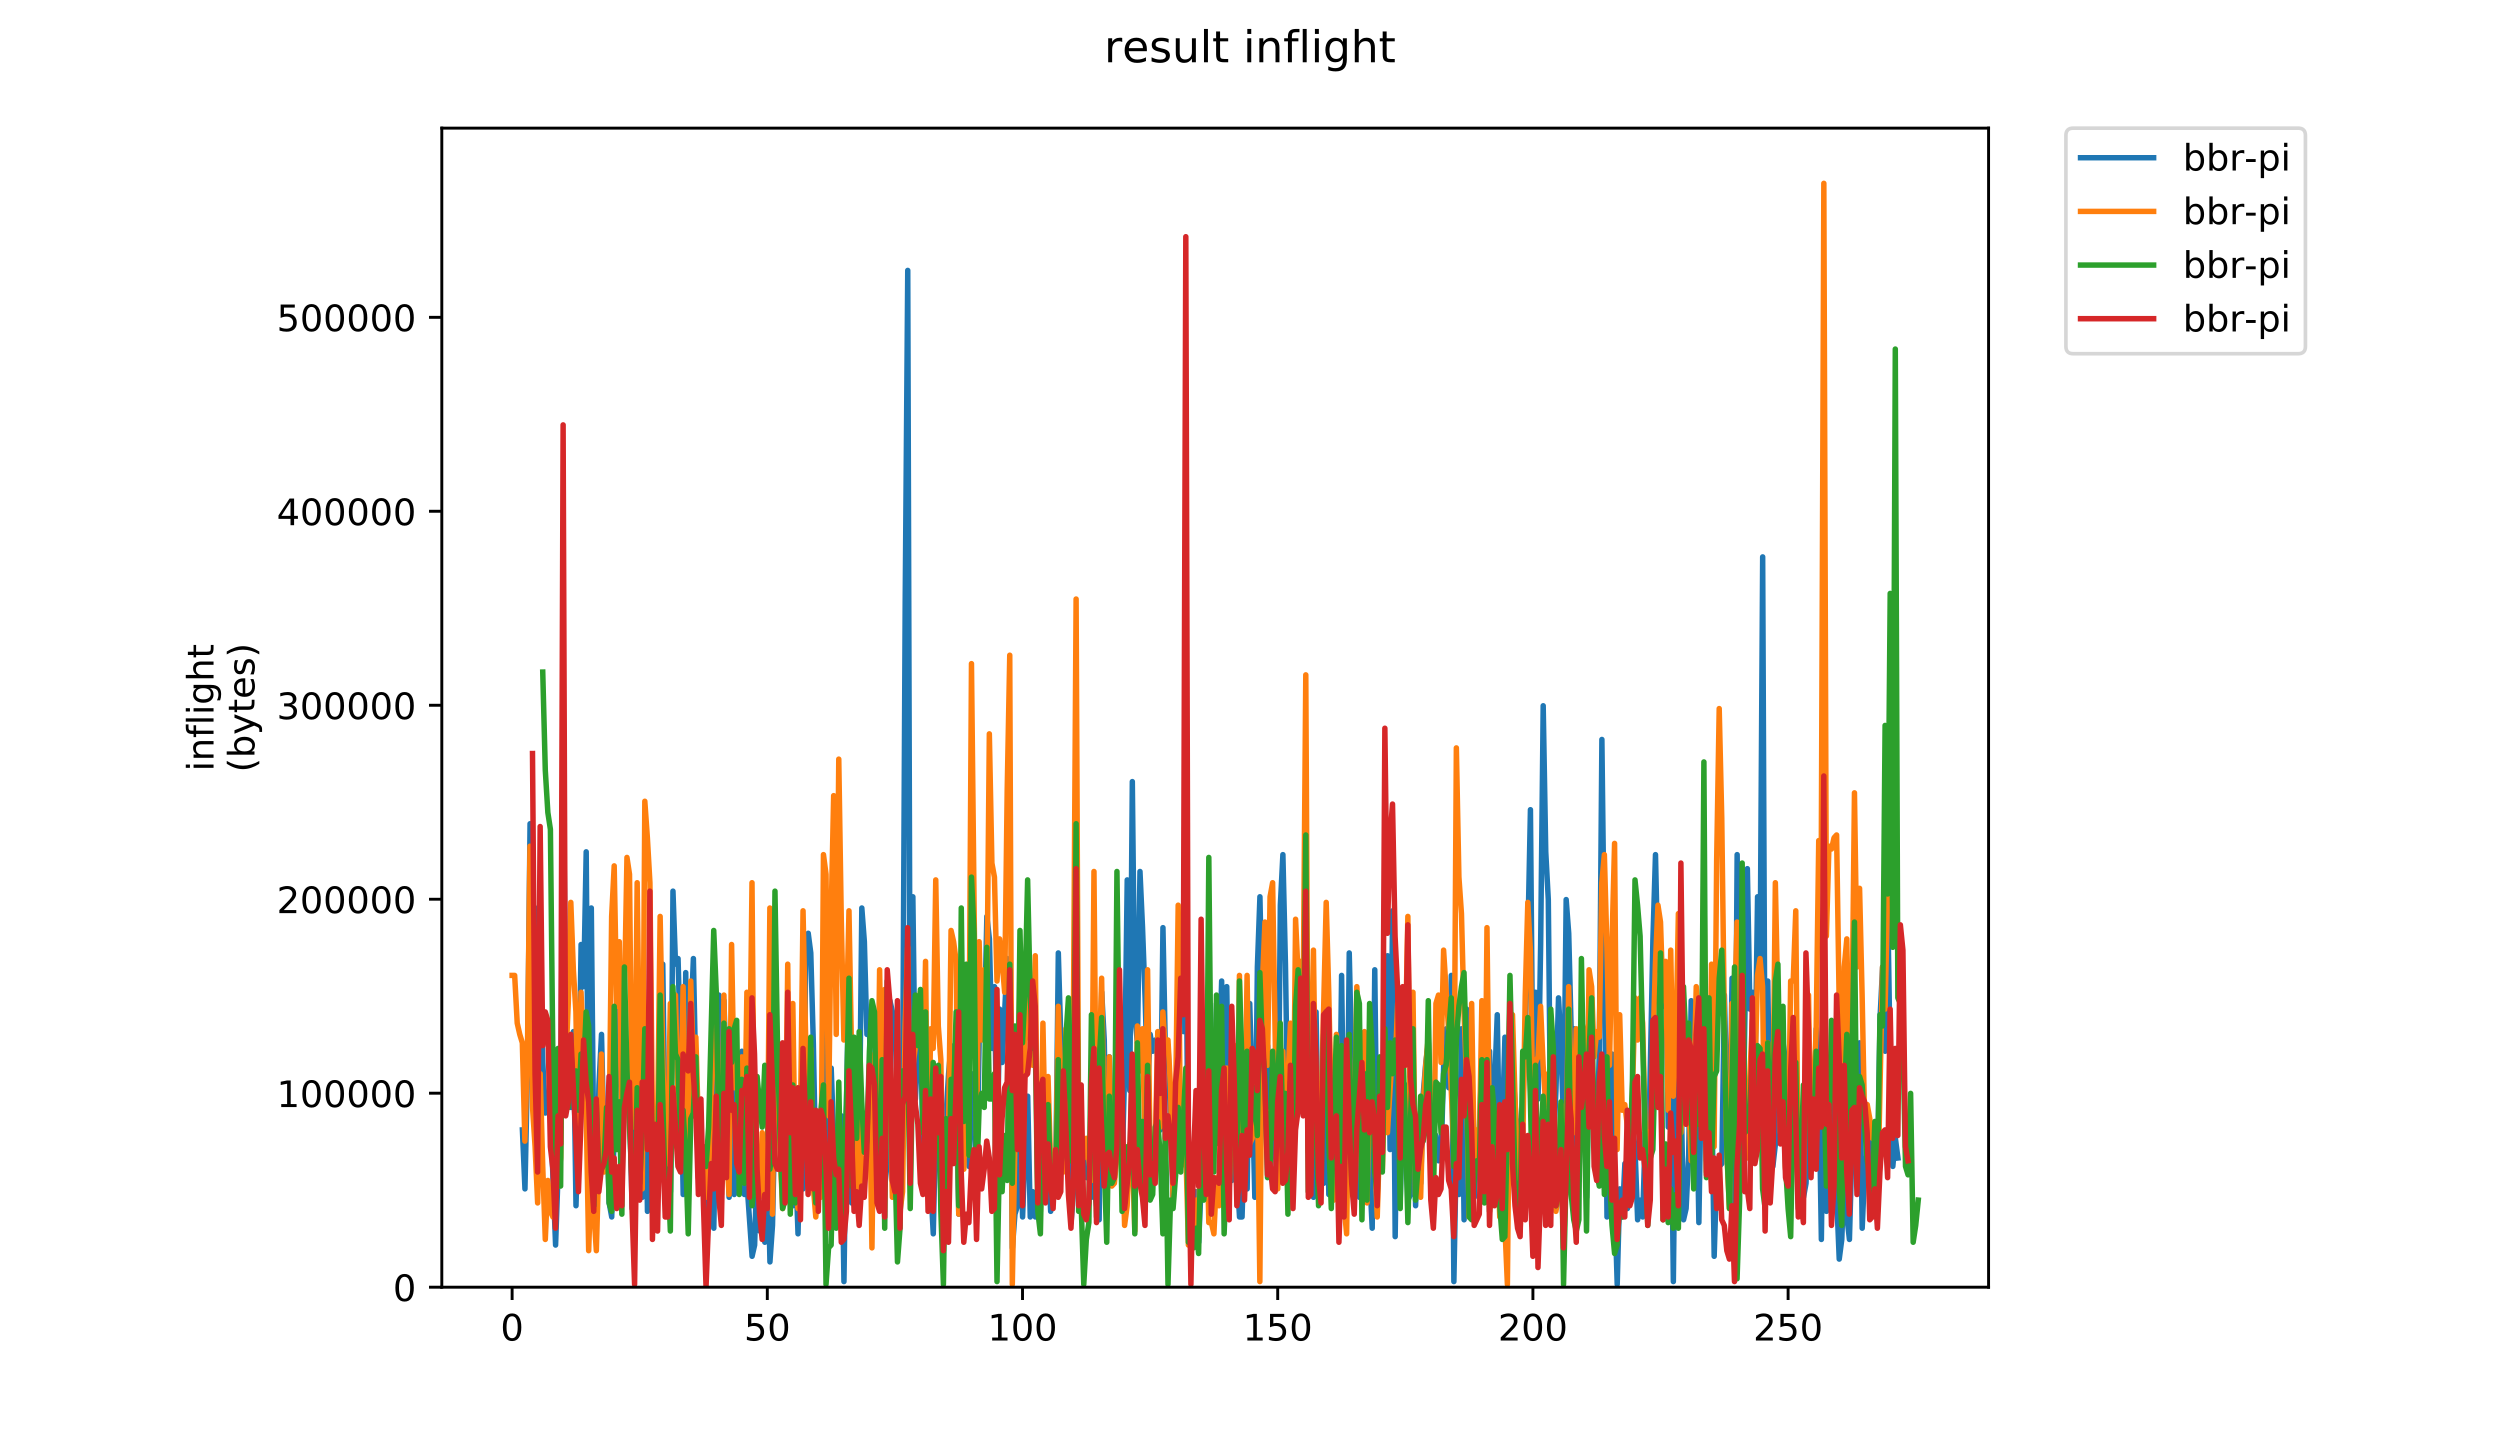 <?xml version="1.0" encoding="utf-8" standalone="no"?>
<!DOCTYPE svg PUBLIC "-//W3C//DTD SVG 1.1//EN"
  "http://www.w3.org/Graphics/SVG/1.1/DTD/svg11.dtd">
<!-- Created with matplotlib (https://matplotlib.org/) -->
<svg height="396pt" version="1.1" viewBox="0 0 684 396" width="684pt" xmlns="http://www.w3.org/2000/svg" xmlns:xlink="http://www.w3.org/1999/xlink">
 <defs>
  <style type="text/css">
*{stroke-linecap:butt;stroke-linejoin:round;}
  </style>
 </defs>
 <g id="figure_1">
  <g id="patch_1">
   <path d="M 0 396 
L 684 396 
L 684 0 
L 0 0 
z
" style="fill:#ffffff;"/>
  </g>
  <g id="axes_1">
   <g id="patch_2">
    <path d="M 120.879 352.174 
L 544.074 352.174 
L 544.074 35.062 
L 120.879 35.062 
z
" style="fill:#ffffff;"/>
   </g>
   <g id="matplotlib.axis_1">
    <g id="xtick_1">
     <g id="line2d_1">
      <defs>
       <path d="M 0 0 
L 0 3.5 
" id="m0e874e80ab" style="stroke:#000000;stroke-width:0.8;"/>
      </defs>
      <g>
       <use style="stroke:#000000;stroke-width:0.8;" x="140.115" xlink:href="#m0e874e80ab" y="352.174"/>
      </g>
     </g>
     <g id="text_1">
      <!-- 0 -->
      <defs>
       <path d="M 31.781 66.406 
Q 24.172 66.406 20.328 58.906 
Q 16.5 51.422 16.5 36.375 
Q 16.5 21.391 20.328 13.891 
Q 24.172 6.391 31.781 6.391 
Q 39.453 6.391 43.281 13.891 
Q 47.125 21.391 47.125 36.375 
Q 47.125 51.422 43.281 58.906 
Q 39.453 66.406 31.781 66.406 
z
M 31.781 74.219 
Q 44.047 74.219 50.516 64.516 
Q 56.984 54.828 56.984 36.375 
Q 56.984 17.969 50.516 8.266 
Q 44.047 -1.422 31.781 -1.422 
Q 19.531 -1.422 13.062 8.266 
Q 6.594 17.969 6.594 36.375 
Q 6.594 54.828 13.062 64.516 
Q 19.531 74.219 31.781 74.219 
z
" id="DejaVuSans-48"/>
      </defs>
      <g transform="translate(136.933 366.773)scale(0.1 -0.1)">
       <use xlink:href="#DejaVuSans-48"/>
      </g>
     </g>
    </g>
    <g id="xtick_2">
     <g id="line2d_2">
      <g>
       <use style="stroke:#000000;stroke-width:0.8;" x="209.937" xlink:href="#m0e874e80ab" y="352.174"/>
      </g>
     </g>
     <g id="text_2">
      <!-- 50 -->
      <defs>
       <path d="M 10.797 72.906 
L 49.516 72.906 
L 49.516 64.594 
L 19.828 64.594 
L 19.828 46.734 
Q 21.969 47.469 24.109 47.828 
Q 26.266 48.188 28.422 48.188 
Q 40.625 48.188 47.75 41.5 
Q 54.891 34.812 54.891 23.391 
Q 54.891 11.625 47.562 5.094 
Q 40.234 -1.422 26.906 -1.422 
Q 22.312 -1.422 17.547 -0.641 
Q 12.797 0.141 7.719 1.703 
L 7.719 11.625 
Q 12.109 9.234 16.797 8.062 
Q 21.484 6.891 26.703 6.891 
Q 35.156 6.891 40.078 11.328 
Q 45.016 15.766 45.016 23.391 
Q 45.016 31 40.078 35.438 
Q 35.156 39.891 26.703 39.891 
Q 22.75 39.891 18.812 39.016 
Q 14.891 38.141 10.797 36.281 
z
" id="DejaVuSans-53"/>
      </defs>
      <g transform="translate(203.575 366.773)scale(0.1 -0.1)">
       <use xlink:href="#DejaVuSans-53"/>
       <use x="63.623" xlink:href="#DejaVuSans-48"/>
      </g>
     </g>
    </g>
    <g id="xtick_3">
     <g id="line2d_3">
      <g>
       <use style="stroke:#000000;stroke-width:0.8;" x="279.76" xlink:href="#m0e874e80ab" y="352.174"/>
      </g>
     </g>
     <g id="text_3">
      <!-- 100 -->
      <defs>
       <path d="M 12.406 8.297 
L 28.516 8.297 
L 28.516 63.922 
L 10.984 60.406 
L 10.984 69.391 
L 28.422 72.906 
L 38.281 72.906 
L 38.281 8.297 
L 54.391 8.297 
L 54.391 0 
L 12.406 0 
z
" id="DejaVuSans-49"/>
      </defs>
      <g transform="translate(270.216 366.773)scale(0.1 -0.1)">
       <use xlink:href="#DejaVuSans-49"/>
       <use x="63.623" xlink:href="#DejaVuSans-48"/>
       <use x="127.246" xlink:href="#DejaVuSans-48"/>
      </g>
     </g>
    </g>
    <g id="xtick_4">
     <g id="line2d_4">
      <g>
       <use style="stroke:#000000;stroke-width:0.8;" x="349.582" xlink:href="#m0e874e80ab" y="352.174"/>
      </g>
     </g>
     <g id="text_4">
      <!-- 150 -->
      <g transform="translate(340.038 366.773)scale(0.1 -0.1)">
       <use xlink:href="#DejaVuSans-49"/>
       <use x="63.623" xlink:href="#DejaVuSans-53"/>
       <use x="127.246" xlink:href="#DejaVuSans-48"/>
      </g>
     </g>
    </g>
    <g id="xtick_5">
     <g id="line2d_5">
      <g>
       <use style="stroke:#000000;stroke-width:0.8;" x="419.404" xlink:href="#m0e874e80ab" y="352.174"/>
      </g>
     </g>
     <g id="text_5">
      <!-- 200 -->
      <defs>
       <path d="M 19.188 8.297 
L 53.609 8.297 
L 53.609 0 
L 7.328 0 
L 7.328 8.297 
Q 12.938 14.109 22.625 23.891 
Q 32.328 33.688 34.812 36.531 
Q 39.547 41.844 41.422 45.531 
Q 43.312 49.219 43.312 52.781 
Q 43.312 58.594 39.234 62.25 
Q 35.156 65.922 28.609 65.922 
Q 23.969 65.922 18.812 64.312 
Q 13.672 62.703 7.812 59.422 
L 7.812 69.391 
Q 13.766 71.781 18.938 73 
Q 24.125 74.219 28.422 74.219 
Q 39.75 74.219 46.484 68.547 
Q 53.219 62.891 53.219 53.422 
Q 53.219 48.922 51.531 44.891 
Q 49.859 40.875 45.406 35.406 
Q 44.188 33.984 37.641 27.219 
Q 31.109 20.453 19.188 8.297 
z
" id="DejaVuSans-50"/>
      </defs>
      <g transform="translate(409.861 366.773)scale(0.1 -0.1)">
       <use xlink:href="#DejaVuSans-50"/>
       <use x="63.623" xlink:href="#DejaVuSans-48"/>
       <use x="127.246" xlink:href="#DejaVuSans-48"/>
      </g>
     </g>
    </g>
    <g id="xtick_6">
     <g id="line2d_6">
      <g>
       <use style="stroke:#000000;stroke-width:0.8;" x="489.227" xlink:href="#m0e874e80ab" y="352.174"/>
      </g>
     </g>
     <g id="text_6">
      <!-- 250 -->
      <g transform="translate(479.683 366.773)scale(0.1 -0.1)">
       <use xlink:href="#DejaVuSans-50"/>
       <use x="63.623" xlink:href="#DejaVuSans-53"/>
       <use x="127.246" xlink:href="#DejaVuSans-48"/>
      </g>
     </g>
    </g>
   </g>
   <g id="matplotlib.axis_2">
    <g id="ytick_1">
     <g id="line2d_7">
      <defs>
       <path d="M 0 0 
L -3.5 0 
" id="m54aaad9f9a" style="stroke:#000000;stroke-width:0.8;"/>
      </defs>
      <g>
       <use style="stroke:#000000;stroke-width:0.8;" x="120.879" xlink:href="#m54aaad9f9a" y="352.174"/>
      </g>
     </g>
     <g id="text_7">
      <!-- 0 -->
      <g transform="translate(107.516 355.973)scale(0.1 -0.1)">
       <use xlink:href="#DejaVuSans-48"/>
      </g>
     </g>
    </g>
    <g id="ytick_2">
     <g id="line2d_8">
      <g>
       <use style="stroke:#000000;stroke-width:0.8;" x="120.879" xlink:href="#m54aaad9f9a" y="299.103"/>
      </g>
     </g>
     <g id="text_8">
      <!-- 100000 -->
      <g transform="translate(75.704 302.902)scale(0.1 -0.1)">
       <use xlink:href="#DejaVuSans-49"/>
       <use x="63.623" xlink:href="#DejaVuSans-48"/>
       <use x="127.246" xlink:href="#DejaVuSans-48"/>
       <use x="190.869" xlink:href="#DejaVuSans-48"/>
       <use x="254.492" xlink:href="#DejaVuSans-48"/>
       <use x="318.115" xlink:href="#DejaVuSans-48"/>
      </g>
     </g>
    </g>
    <g id="ytick_3">
     <g id="line2d_9">
      <g>
       <use style="stroke:#000000;stroke-width:0.8;" x="120.879" xlink:href="#m54aaad9f9a" y="246.031"/>
      </g>
     </g>
     <g id="text_9">
      <!-- 200000 -->
      <g transform="translate(75.704 249.83)scale(0.1 -0.1)">
       <use xlink:href="#DejaVuSans-50"/>
       <use x="63.623" xlink:href="#DejaVuSans-48"/>
       <use x="127.246" xlink:href="#DejaVuSans-48"/>
       <use x="190.869" xlink:href="#DejaVuSans-48"/>
       <use x="254.492" xlink:href="#DejaVuSans-48"/>
       <use x="318.115" xlink:href="#DejaVuSans-48"/>
      </g>
     </g>
    </g>
    <g id="ytick_4">
     <g id="line2d_10">
      <g>
       <use style="stroke:#000000;stroke-width:0.8;" x="120.879" xlink:href="#m54aaad9f9a" y="192.96"/>
      </g>
     </g>
     <g id="text_10">
      <!-- 300000 -->
      <defs>
       <path d="M 40.578 39.312 
Q 47.656 37.797 51.625 33 
Q 55.609 28.219 55.609 21.188 
Q 55.609 10.406 48.188 4.484 
Q 40.766 -1.422 27.094 -1.422 
Q 22.516 -1.422 17.656 -0.516 
Q 12.797 0.391 7.625 2.203 
L 7.625 11.719 
Q 11.719 9.328 16.594 8.109 
Q 21.484 6.891 26.812 6.891 
Q 36.078 6.891 40.938 10.547 
Q 45.797 14.203 45.797 21.188 
Q 45.797 27.641 41.281 31.266 
Q 36.766 34.906 28.719 34.906 
L 20.219 34.906 
L 20.219 43.016 
L 29.109 43.016 
Q 36.375 43.016 40.234 45.922 
Q 44.094 48.828 44.094 54.297 
Q 44.094 59.906 40.109 62.906 
Q 36.141 65.922 28.719 65.922 
Q 24.656 65.922 20.016 65.031 
Q 15.375 64.156 9.812 62.312 
L 9.812 71.094 
Q 15.438 72.656 20.344 73.438 
Q 25.25 74.219 29.594 74.219 
Q 40.828 74.219 47.359 69.109 
Q 53.906 64.016 53.906 55.328 
Q 53.906 49.266 50.438 45.094 
Q 46.969 40.922 40.578 39.312 
z
" id="DejaVuSans-51"/>
      </defs>
      <g transform="translate(75.704 196.759)scale(0.1 -0.1)">
       <use xlink:href="#DejaVuSans-51"/>
       <use x="63.623" xlink:href="#DejaVuSans-48"/>
       <use x="127.246" xlink:href="#DejaVuSans-48"/>
       <use x="190.869" xlink:href="#DejaVuSans-48"/>
       <use x="254.492" xlink:href="#DejaVuSans-48"/>
       <use x="318.115" xlink:href="#DejaVuSans-48"/>
      </g>
     </g>
    </g>
    <g id="ytick_5">
     <g id="line2d_11">
      <g>
       <use style="stroke:#000000;stroke-width:0.8;" x="120.879" xlink:href="#m54aaad9f9a" y="139.888"/>
      </g>
     </g>
     <g id="text_11">
      <!-- 400000 -->
      <defs>
       <path d="M 37.797 64.312 
L 12.891 25.391 
L 37.797 25.391 
z
M 35.203 72.906 
L 47.609 72.906 
L 47.609 25.391 
L 58.016 25.391 
L 58.016 17.188 
L 47.609 17.188 
L 47.609 0 
L 37.797 0 
L 37.797 17.188 
L 4.891 17.188 
L 4.891 26.703 
z
" id="DejaVuSans-52"/>
      </defs>
      <g transform="translate(75.704 143.687)scale(0.1 -0.1)">
       <use xlink:href="#DejaVuSans-52"/>
       <use x="63.623" xlink:href="#DejaVuSans-48"/>
       <use x="127.246" xlink:href="#DejaVuSans-48"/>
       <use x="190.869" xlink:href="#DejaVuSans-48"/>
       <use x="254.492" xlink:href="#DejaVuSans-48"/>
       <use x="318.115" xlink:href="#DejaVuSans-48"/>
      </g>
     </g>
    </g>
    <g id="ytick_6">
     <g id="line2d_12">
      <g>
       <use style="stroke:#000000;stroke-width:0.8;" x="120.879" xlink:href="#m54aaad9f9a" y="86.816"/>
      </g>
     </g>
     <g id="text_12">
      <!-- 500000 -->
      <g transform="translate(75.704 90.616)scale(0.1 -0.1)">
       <use xlink:href="#DejaVuSans-53"/>
       <use x="63.623" xlink:href="#DejaVuSans-48"/>
       <use x="127.246" xlink:href="#DejaVuSans-48"/>
       <use x="190.869" xlink:href="#DejaVuSans-48"/>
       <use x="254.492" xlink:href="#DejaVuSans-48"/>
       <use x="318.115" xlink:href="#DejaVuSans-48"/>
      </g>
     </g>
    </g>
    <g id="text_13">
     <!-- inflight -->
     <defs>
      <path d="M 9.422 54.688 
L 18.406 54.688 
L 18.406 0 
L 9.422 0 
z
M 9.422 75.984 
L 18.406 75.984 
L 18.406 64.594 
L 9.422 64.594 
z
" id="DejaVuSans-105"/>
      <path d="M 54.891 33.016 
L 54.891 0 
L 45.906 0 
L 45.906 32.719 
Q 45.906 40.484 42.875 44.328 
Q 39.844 48.188 33.797 48.188 
Q 26.516 48.188 22.312 43.547 
Q 18.109 38.922 18.109 30.906 
L 18.109 0 
L 9.078 0 
L 9.078 54.688 
L 18.109 54.688 
L 18.109 46.188 
Q 21.344 51.125 25.703 53.562 
Q 30.078 56 35.797 56 
Q 45.219 56 50.047 50.172 
Q 54.891 44.344 54.891 33.016 
z
" id="DejaVuSans-110"/>
      <path d="M 37.109 75.984 
L 37.109 68.5 
L 28.516 68.5 
Q 23.688 68.5 21.797 66.547 
Q 19.922 64.594 19.922 59.516 
L 19.922 54.688 
L 34.719 54.688 
L 34.719 47.703 
L 19.922 47.703 
L 19.922 0 
L 10.891 0 
L 10.891 47.703 
L 2.297 47.703 
L 2.297 54.688 
L 10.891 54.688 
L 10.891 58.5 
Q 10.891 67.625 15.141 71.797 
Q 19.391 75.984 28.609 75.984 
z
" id="DejaVuSans-102"/>
      <path d="M 9.422 75.984 
L 18.406 75.984 
L 18.406 0 
L 9.422 0 
z
" id="DejaVuSans-108"/>
      <path d="M 45.406 27.984 
Q 45.406 37.75 41.375 43.109 
Q 37.359 48.484 30.078 48.484 
Q 22.859 48.484 18.828 43.109 
Q 14.797 37.75 14.797 27.984 
Q 14.797 18.266 18.828 12.891 
Q 22.859 7.516 30.078 7.516 
Q 37.359 7.516 41.375 12.891 
Q 45.406 18.266 45.406 27.984 
z
M 54.391 6.781 
Q 54.391 -7.172 48.188 -13.984 
Q 42 -20.797 29.203 -20.797 
Q 24.469 -20.797 20.266 -20.094 
Q 16.062 -19.391 12.109 -17.922 
L 12.109 -9.188 
Q 16.062 -11.328 19.922 -12.344 
Q 23.781 -13.375 27.781 -13.375 
Q 36.625 -13.375 41.016 -8.766 
Q 45.406 -4.156 45.406 5.172 
L 45.406 9.625 
Q 42.625 4.781 38.281 2.391 
Q 33.938 0 27.875 0 
Q 17.828 0 11.672 7.656 
Q 5.516 15.328 5.516 27.984 
Q 5.516 40.672 11.672 48.328 
Q 17.828 56 27.875 56 
Q 33.938 56 38.281 53.609 
Q 42.625 51.219 45.406 46.391 
L 45.406 54.688 
L 54.391 54.688 
z
" id="DejaVuSans-103"/>
      <path d="M 54.891 33.016 
L 54.891 0 
L 45.906 0 
L 45.906 32.719 
Q 45.906 40.484 42.875 44.328 
Q 39.844 48.188 33.797 48.188 
Q 26.516 48.188 22.312 43.547 
Q 18.109 38.922 18.109 30.906 
L 18.109 0 
L 9.078 0 
L 9.078 75.984 
L 18.109 75.984 
L 18.109 46.188 
Q 21.344 51.125 25.703 53.562 
Q 30.078 56 35.797 56 
Q 45.219 56 50.047 50.172 
Q 54.891 44.344 54.891 33.016 
z
" id="DejaVuSans-104"/>
      <path d="M 18.312 70.219 
L 18.312 54.688 
L 36.812 54.688 
L 36.812 47.703 
L 18.312 47.703 
L 18.312 18.016 
Q 18.312 11.328 20.141 9.422 
Q 21.969 7.516 27.594 7.516 
L 36.812 7.516 
L 36.812 0 
L 27.594 0 
Q 17.188 0 13.234 3.875 
Q 9.281 7.766 9.281 18.016 
L 9.281 47.703 
L 2.688 47.703 
L 2.688 54.688 
L 9.281 54.688 
L 9.281 70.219 
z
" id="DejaVuSans-116"/>
     </defs>
     <g transform="translate(58.426 211.018)rotate(-90)scale(0.1 -0.1)">
      <use xlink:href="#DejaVuSans-105"/>
      <use x="27.783" xlink:href="#DejaVuSans-110"/>
      <use x="91.162" xlink:href="#DejaVuSans-102"/>
      <use x="126.367" xlink:href="#DejaVuSans-108"/>
      <use x="154.15" xlink:href="#DejaVuSans-105"/>
      <use x="181.934" xlink:href="#DejaVuSans-103"/>
      <use x="245.41" xlink:href="#DejaVuSans-104"/>
      <use x="308.789" xlink:href="#DejaVuSans-116"/>
     </g>
     <!-- (bytes) -->
     <defs>
      <path d="M 31 75.875 
Q 24.469 64.656 21.281 53.656 
Q 18.109 42.672 18.109 31.391 
Q 18.109 20.125 21.312 9.062 
Q 24.516 -2 31 -13.188 
L 23.188 -13.188 
Q 15.875 -1.703 12.234 9.375 
Q 8.594 20.453 8.594 31.391 
Q 8.594 42.281 12.203 53.312 
Q 15.828 64.359 23.188 75.875 
z
" id="DejaVuSans-40"/>
      <path d="M 48.688 27.297 
Q 48.688 37.203 44.609 42.844 
Q 40.531 48.484 33.406 48.484 
Q 26.266 48.484 22.188 42.844 
Q 18.109 37.203 18.109 27.297 
Q 18.109 17.391 22.188 11.75 
Q 26.266 6.109 33.406 6.109 
Q 40.531 6.109 44.609 11.75 
Q 48.688 17.391 48.688 27.297 
z
M 18.109 46.391 
Q 20.953 51.266 25.266 53.625 
Q 29.594 56 35.594 56 
Q 45.562 56 51.781 48.094 
Q 58.016 40.188 58.016 27.297 
Q 58.016 14.406 51.781 6.484 
Q 45.562 -1.422 35.594 -1.422 
Q 29.594 -1.422 25.266 0.953 
Q 20.953 3.328 18.109 8.203 
L 18.109 0 
L 9.078 0 
L 9.078 75.984 
L 18.109 75.984 
z
" id="DejaVuSans-98"/>
      <path d="M 32.172 -5.078 
Q 28.375 -14.844 24.75 -17.812 
Q 21.141 -20.797 15.094 -20.797 
L 7.906 -20.797 
L 7.906 -13.281 
L 13.188 -13.281 
Q 16.891 -13.281 18.938 -11.516 
Q 21 -9.766 23.484 -3.219 
L 25.094 0.875 
L 2.984 54.688 
L 12.5 54.688 
L 29.594 11.922 
L 46.688 54.688 
L 56.203 54.688 
z
" id="DejaVuSans-121"/>
      <path d="M 56.203 29.594 
L 56.203 25.203 
L 14.891 25.203 
Q 15.484 15.922 20.484 11.062 
Q 25.484 6.203 34.422 6.203 
Q 39.594 6.203 44.453 7.469 
Q 49.312 8.734 54.109 11.281 
L 54.109 2.781 
Q 49.266 0.734 44.188 -0.344 
Q 39.109 -1.422 33.891 -1.422 
Q 20.797 -1.422 13.156 6.188 
Q 5.516 13.812 5.516 26.812 
Q 5.516 40.234 12.766 48.109 
Q 20.016 56 32.328 56 
Q 43.359 56 49.781 48.891 
Q 56.203 41.797 56.203 29.594 
z
M 47.219 32.234 
Q 47.125 39.594 43.094 43.984 
Q 39.062 48.391 32.422 48.391 
Q 24.906 48.391 20.391 44.141 
Q 15.875 39.891 15.188 32.172 
z
" id="DejaVuSans-101"/>
      <path d="M 44.281 53.078 
L 44.281 44.578 
Q 40.484 46.531 36.375 47.5 
Q 32.281 48.484 27.875 48.484 
Q 21.188 48.484 17.844 46.438 
Q 14.5 44.391 14.5 40.281 
Q 14.5 37.156 16.891 35.375 
Q 19.281 33.594 26.516 31.984 
L 29.594 31.297 
Q 39.156 29.25 43.188 25.516 
Q 47.219 21.781 47.219 15.094 
Q 47.219 7.469 41.188 3.016 
Q 35.156 -1.422 24.609 -1.422 
Q 20.219 -1.422 15.453 -0.562 
Q 10.688 0.297 5.422 2 
L 5.422 11.281 
Q 10.406 8.688 15.234 7.391 
Q 20.062 6.109 24.812 6.109 
Q 31.156 6.109 34.562 8.281 
Q 37.984 10.453 37.984 14.406 
Q 37.984 18.062 35.516 20.016 
Q 33.062 21.969 24.703 23.781 
L 21.578 24.516 
Q 13.234 26.266 9.516 29.906 
Q 5.812 33.547 5.812 39.891 
Q 5.812 47.609 11.281 51.797 
Q 16.75 56 26.812 56 
Q 31.781 56 36.172 55.266 
Q 40.578 54.547 44.281 53.078 
z
" id="DejaVuSans-115"/>
      <path d="M 8.016 75.875 
L 15.828 75.875 
Q 23.141 64.359 26.781 53.312 
Q 30.422 42.281 30.422 31.391 
Q 30.422 20.453 26.781 9.375 
Q 23.141 -1.703 15.828 -13.188 
L 8.016 -13.188 
Q 14.5 -2 17.703 9.062 
Q 20.906 20.125 20.906 31.391 
Q 20.906 42.672 17.703 53.656 
Q 14.5 64.656 8.016 75.875 
z
" id="DejaVuSans-41"/>
     </defs>
     <g transform="translate(69.624 211.295)rotate(-90)scale(0.1 -0.1)">
      <use xlink:href="#DejaVuSans-40"/>
      <use x="39.014" xlink:href="#DejaVuSans-98"/>
      <use x="102.49" xlink:href="#DejaVuSans-121"/>
      <use x="161.67" xlink:href="#DejaVuSans-116"/>
      <use x="200.879" xlink:href="#DejaVuSans-101"/>
      <use x="262.402" xlink:href="#DejaVuSans-115"/>
      <use x="314.502" xlink:href="#DejaVuSans-41"/>
     </g>
    </g>
   </g>
   <g id="line2d_13">
    <path clip-path="url(#p8f9d821c41)" d="M 142.929 309.14 
L 143.627 325.278 
L 144.325 292.233 
L 145.023 225.376 
L 145.721 264.568 
L 146.42 268.41 
L 147.118 248.43 
L 147.816 263.031 
L 148.514 290.696 
L 149.213 304.529 
L 149.911 300.686 
L 150.609 304.529 
L 152.006 340.647 
L 152.704 320.667 
L 153.402 308.371 
L 154.1 205.395 
L 154.798 285.317 
L 155.497 288.391 
L 156.195 302.992 
L 156.893 282.243 
L 157.591 329.888 
L 158.29 304.529 
L 158.988 258.42 
L 159.686 269.947 
L 160.384 233.06 
L 161.082 320.667 
L 161.781 248.43 
L 162.479 318.361 
L 163.177 328.351 
L 163.875 296.844 
L 164.574 283.011 
L 165.272 313.75 
L 165.97 304.529 
L 166.668 329.12 
L 167.366 332.962 
L 169.461 263.031 
L 170.159 312.213 
L 170.858 299.918 
L 171.556 303.76 
L 172.254 302.223 
L 172.952 330.657 
L 173.65 326.814 
L 174.349 280.706 
L 175.047 307.603 
L 175.745 327.583 
L 176.443 278.4 
L 177.142 331.425 
L 177.84 311.445 
L 178.538 320.667 
L 179.236 319.13 
L 179.934 322.972 
L 180.633 273.79 
L 181.331 263.799 
L 182.029 314.519 
L 182.727 312.213 
L 183.426 326.046 
L 184.124 243.819 
L 184.822 263.799 
L 185.52 262.262 
L 186.218 289.159 
L 186.917 326.814 
L 187.615 266.105 
L 188.313 326.046 
L 189.011 279.937 
L 189.71 262.262 
L 190.408 296.844 
L 191.106 318.361 
L 192.503 318.361 
L 193.201 331.425 
L 193.899 313.75 
L 194.597 300.686 
L 195.295 336.036 
L 195.994 296.844 
L 196.692 272.253 
L 197.39 323.741 
L 198.088 273.79 
L 199.485 327.583 
L 200.183 285.317 
L 200.881 326.814 
L 201.579 292.233 
L 202.278 316.824 
L 202.976 287.622 
L 203.674 326.814 
L 204.372 323.741 
L 205.769 343.721 
L 206.467 340.647 
L 207.165 316.824 
L 207.863 336.805 
L 208.562 336.036 
L 209.26 339.879 
L 209.958 313.75 
L 210.656 345.258 
L 211.355 335.268 
L 212.053 302.992 
L 212.751 299.918 
L 213.449 292.233 
L 214.147 302.992 
L 214.846 320.667 
L 215.544 288.391 
L 216.242 322.972 
L 216.94 329.888 
L 217.639 317.593 
L 218.337 337.573 
L 219.035 307.603 
L 219.733 325.278 
L 220.431 263.031 
L 221.13 255.346 
L 221.828 260.726 
L 222.526 285.317 
L 223.224 320.667 
L 223.923 312.982 
L 224.621 322.204 
L 225.319 278.4 
L 226.017 276.864 
L 226.716 321.435 
L 227.414 292.233 
L 228.81 330.657 
L 230.207 305.297 
L 230.905 350.637 
L 231.603 301.455 
L 232.301 264.568 
L 233 329.12 
L 233.698 285.317 
L 234.396 291.465 
L 235.094 313.75 
L 235.792 248.43 
L 236.491 257.652 
L 237.189 283.011 
L 237.887 279.937 
L 238.585 322.972 
L 239.284 298.381 
L 239.982 326.814 
L 240.68 326.046 
L 241.378 293.77 
L 242.076 324.509 
L 242.775 317.593 
L 243.473 273.79 
L 244.171 276.864 
L 244.869 281.474 
L 245.568 301.455 
L 246.964 298.381 
L 247.662 164.666 
L 248.36 73.986 
L 249.059 305.297 
L 249.757 245.356 
L 250.455 300.686 
L 251.153 286.085 
L 251.852 280.706 
L 252.55 314.519 
L 253.248 279.169 
L 253.946 323.741 
L 254.644 324.509 
L 255.343 337.573 
L 256.041 306.066 
L 256.739 303.76 
L 257.437 327.583 
L 258.136 332.194 
L 258.834 305.297 
L 259.532 293.77 
L 260.23 286.085 
L 260.929 287.622 
L 261.627 302.992 
L 262.325 332.194 
L 263.023 276.095 
L 263.721 309.14 
L 264.42 302.223 
L 265.118 319.13 
L 265.816 293.77 
L 266.514 302.992 
L 267.213 322.972 
L 267.911 283.78 
L 268.609 270.716 
L 269.307 282.243 
L 270.005 250.735 
L 270.704 256.883 
L 271.402 286.854 
L 272.1 269.947 
L 272.798 317.593 
L 273.497 276.095 
L 274.195 290.696 
L 275.591 262.262 
L 276.289 276.095 
L 276.988 341.416 
L 277.686 332.194 
L 278.384 329.888 
L 279.082 306.066 
L 279.781 332.962 
L 280.479 313.75 
L 281.177 299.918 
L 281.875 332.962 
L 282.573 326.046 
L 283.272 332.962 
L 283.97 328.351 
L 284.668 327.583 
L 285.366 314.519 
L 286.065 317.593 
L 286.763 316.056 
L 287.461 331.425 
L 288.159 322.972 
L 288.857 321.435 
L 289.556 260.726 
L 290.254 284.548 
L 290.952 316.824 
L 291.65 311.445 
L 292.349 300.686 
L 293.047 334.499 
L 293.745 325.278 
L 294.443 292.233 
L 295.141 322.972 
L 295.84 314.519 
L 296.538 316.056 
L 297.236 322.204 
L 297.934 319.13 
L 298.633 327.583 
L 299.331 324.509 
L 300.029 329.888 
L 300.727 333.731 
L 301.426 271.484 
L 302.124 284.548 
L 302.822 326.814 
L 303.52 289.159 
L 304.218 319.13 
L 304.917 310.676 
L 305.615 289.159 
L 306.313 287.622 
L 307.011 319.13 
L 307.71 293.002 
L 308.408 240.745 
L 309.106 298.381 
L 309.804 213.848 
L 310.502 278.4 
L 311.201 285.317 
L 311.899 238.44 
L 312.597 253.809 
L 313.295 273.021 
L 313.994 296.844 
L 314.692 283.011 
L 315.39 287.622 
L 316.088 284.548 
L 316.786 289.159 
L 317.485 309.14 
L 318.183 253.809 
L 318.881 289.159 
L 319.579 286.085 
L 320.976 329.12 
L 321.674 310.676 
L 322.372 286.085 
L 323.07 269.947 
L 323.769 282.243 
L 324.467 250.735 
L 325.165 331.425 
L 325.863 335.268 
L 326.562 336.036 
L 327.26 326.046 
L 327.958 339.879 
L 328.656 323.741 
L 329.354 277.632 
L 330.053 315.287 
L 330.751 322.972 
L 331.449 311.445 
L 332.147 312.213 
L 332.846 274.558 
L 333.544 291.465 
L 334.242 268.41 
L 334.94 325.278 
L 335.639 269.947 
L 336.337 313.75 
L 337.035 322.972 
L 337.733 289.159 
L 338.431 321.435 
L 339.13 332.962 
L 339.828 332.962 
L 340.526 309.14 
L 341.224 325.278 
L 341.923 274.558 
L 342.621 298.381 
L 343.319 327.583 
L 344.017 264.568 
L 344.715 245.356 
L 345.414 279.169 
L 346.112 293.77 
L 346.81 286.085 
L 347.508 302.992 
L 348.207 293.77 
L 348.905 315.287 
L 349.603 323.741 
L 350.301 247.661 
L 350.999 233.829 
L 351.698 263.799 
L 352.396 309.14 
L 353.094 319.898 
L 353.792 309.14 
L 354.491 300.686 
L 355.189 289.928 
L 355.887 300.686 
L 356.585 276.864 
L 357.283 266.105 
L 357.982 310.676 
L 359.378 327.583 
L 360.076 276.864 
L 360.775 318.361 
L 361.473 308.371 
L 362.171 323.741 
L 362.869 286.854 
L 363.567 326.814 
L 364.266 308.371 
L 364.964 321.435 
L 365.662 297.612 
L 366.36 321.435 
L 367.059 266.873 
L 367.757 319.13 
L 368.455 327.583 
L 369.153 260.726 
L 369.852 291.465 
L 370.55 299.918 
L 371.248 326.814 
L 371.946 327.583 
L 372.644 326.814 
L 373.343 286.854 
L 374.041 321.435 
L 374.739 321.435 
L 375.437 336.036 
L 376.136 265.336 
L 376.834 326.046 
L 377.532 296.844 
L 378.23 301.455 
L 378.928 285.317 
L 379.627 261.494 
L 380.325 314.519 
L 381.023 249.198 
L 381.721 338.342 
L 382.42 287.622 
L 383.118 327.583 
L 383.816 300.686 
L 384.514 296.844 
L 385.212 328.351 
L 385.911 326.814 
L 386.609 299.149 
L 387.307 329.888 
L 388.005 308.371 
L 388.704 323.741 
L 389.402 299.149 
L 390.1 290.696 
L 390.798 285.317 
L 391.496 316.056 
L 392.195 317.593 
L 392.893 310.676 
L 393.591 317.593 
L 394.289 316.824 
L 394.988 291.465 
L 395.686 281.474 
L 396.384 297.612 
L 397.082 266.873 
L 397.78 350.637 
L 398.479 312.982 
L 399.177 326.814 
L 399.875 281.474 
L 400.573 333.731 
L 401.272 276.095 
L 401.97 320.667 
L 402.668 327.583 
L 403.366 327.583 
L 404.064 314.519 
L 404.763 308.371 
L 405.461 289.928 
L 406.159 319.13 
L 406.857 306.834 
L 407.556 287.622 
L 408.254 323.741 
L 408.952 296.075 
L 409.65 277.632 
L 410.349 321.435 
L 411.047 308.371 
L 411.745 283.78 
L 412.443 317.593 
L 413.141 289.928 
L 413.84 291.465 
L 415.236 312.982 
L 415.934 309.908 
L 416.633 302.992 
L 417.331 281.474 
L 418.029 256.115 
L 418.727 221.533 
L 419.425 300.686 
L 420.124 271.484 
L 420.822 300.686 
L 421.52 258.42 
L 422.218 193.1 
L 422.917 233.06 
L 423.615 246.124 
L 424.313 315.287 
L 425.011 314.519 
L 425.709 298.381 
L 426.408 273.021 
L 427.106 286.085 
L 427.804 309.14 
L 428.502 246.124 
L 429.201 255.346 
L 429.899 283.011 
L 430.597 281.474 
L 431.295 322.972 
L 431.993 322.972 
L 432.692 292.233 
L 433.39 290.696 
L 434.088 327.583 
L 434.786 285.317 
L 435.485 289.159 
L 436.183 305.297 
L 436.881 311.445 
L 437.579 287.622 
L 438.277 202.321 
L 438.976 261.494 
L 439.674 332.962 
L 440.372 320.667 
L 441.07 288.391 
L 441.769 328.351 
L 442.467 351.406 
L 443.165 325.278 
L 443.863 332.962 
L 444.562 318.361 
L 445.26 330.657 
L 445.958 320.667 
L 446.656 307.603 
L 447.354 314.519 
L 448.053 333.731 
L 448.751 328.351 
L 449.449 332.962 
L 450.147 309.908 
L 450.846 325.278 
L 452.242 256.883 
L 452.94 233.829 
L 453.638 265.336 
L 454.337 264.568 
L 455.035 275.327 
L 455.733 264.568 
L 456.431 308.371 
L 457.13 290.696 
L 457.828 350.637 
L 458.526 288.391 
L 459.224 311.445 
L 459.922 297.612 
L 460.621 333.731 
L 461.319 330.657 
L 462.017 316.056 
L 462.715 273.79 
L 463.414 317.593 
L 464.112 293.77 
L 464.81 334.499 
L 465.508 293.002 
L 466.206 260.726 
L 466.905 317.593 
L 467.603 320.667 
L 468.301 296.844 
L 468.999 343.721 
L 469.698 320.667 
L 470.396 319.13 
L 471.094 318.361 
L 471.792 272.253 
L 472.49 300.686 
L 473.189 317.593 
L 473.887 267.642 
L 474.585 330.657 
L 475.283 233.829 
L 475.982 287.622 
L 476.68 322.204 
L 478.076 237.671 
L 478.774 276.095 
L 479.473 271.484 
L 480.171 293.77 
L 480.869 245.356 
L 481.567 263.799 
L 482.266 152.37 
L 482.964 312.213 
L 483.662 268.41 
L 484.36 316.824 
L 485.059 319.13 
L 485.757 312.982 
L 486.455 292.233 
L 487.153 282.243 
L 487.851 285.317 
L 488.55 290.696 
L 489.248 312.213 
L 489.946 329.12 
L 490.644 304.529 
L 491.343 290.696 
L 492.041 329.12 
L 492.739 314.519 
L 493.437 327.583 
L 494.135 323.741 
L 494.834 299.918 
L 496.23 307.603 
L 496.928 281.474 
L 497.627 295.307 
L 498.325 339.11 
L 499.023 283.78 
L 499.721 331.425 
L 500.419 320.667 
L 501.118 317.593 
L 501.816 301.455 
L 502.514 327.583 
L 503.212 344.489 
L 503.911 339.11 
L 504.609 319.898 
L 505.307 332.962 
L 506.005 339.11 
L 507.402 288.391 
L 508.1 321.435 
L 508.798 285.317 
L 509.496 336.036 
L 510.195 319.898 
L 510.893 315.287 
L 511.591 311.445 
L 512.289 320.667 
L 512.987 309.14 
L 513.686 319.13 
L 514.384 278.4 
L 515.082 264.568 
L 515.78 287.622 
L 516.479 247.661 
L 517.177 291.465 
L 517.875 319.13 
L 518.573 311.445 
L 519.272 316.824 
L 519.272 316.824 
" style="fill:none;stroke:#1f77b4;stroke-linecap:square;stroke-width:1.5;"/>
   </g>
   <g id="line2d_14">
    <path clip-path="url(#p8f9d821c41)" d="M 140.115 266.873 
L 140.813 266.873 
L 141.511 279.937 
L 142.209 283.011 
L 142.908 285.317 
L 143.606 312.213 
L 144.304 287.622 
L 145.002 231.523 
L 145.701 302.992 
L 146.399 313.75 
L 147.097 329.12 
L 147.795 293.77 
L 148.493 319.13 
L 149.192 339.11 
L 149.89 322.972 
L 150.588 331.425 
L 151.286 332.962 
L 151.985 315.287 
L 152.683 324.509 
L 153.381 316.824 
L 154.079 266.873 
L 154.777 291.465 
L 155.476 274.558 
L 156.174 246.893 
L 156.872 265.336 
L 157.57 276.864 
L 158.269 318.361 
L 158.967 271.484 
L 160.363 302.992 
L 161.061 342.184 
L 161.76 320.667 
L 163.156 342.184 
L 163.854 317.593 
L 164.553 288.391 
L 165.251 320.667 
L 165.949 303.76 
L 166.647 310.676 
L 167.345 250.735 
L 168.044 236.903 
L 168.742 275.327 
L 169.44 257.652 
L 170.138 311.445 
L 171.535 234.597 
L 172.233 239.208 
L 172.931 308.371 
L 173.63 308.371 
L 174.328 241.514 
L 175.026 298.381 
L 175.724 325.278 
L 176.422 219.228 
L 177.121 229.218 
L 177.819 241.514 
L 178.517 306.834 
L 179.215 316.056 
L 179.914 307.603 
L 180.612 250.735 
L 182.008 323.741 
L 182.706 313.75 
L 183.405 274.558 
L 184.103 276.095 
L 184.801 272.253 
L 185.499 300.686 
L 186.198 309.908 
L 186.896 269.947 
L 187.594 308.371 
L 188.292 329.888 
L 188.99 268.41 
L 189.689 290.696 
L 190.387 283.78 
L 191.085 308.371 
L 191.783 312.213 
L 192.482 318.361 
L 193.18 327.583 
L 193.878 321.435 
L 194.576 302.223 
L 195.274 265.336 
L 195.973 284.548 
L 196.671 311.445 
L 197.369 324.509 
L 198.067 272.253 
L 198.766 315.287 
L 199.464 326.814 
L 200.162 258.42 
L 200.86 297.612 
L 201.558 291.465 
L 202.257 312.213 
L 202.955 289.159 
L 203.653 315.287 
L 204.351 271.484 
L 205.05 300.686 
L 205.748 241.514 
L 206.446 324.509 
L 207.144 319.898 
L 207.843 327.583 
L 208.541 309.908 
L 209.239 326.814 
L 209.937 323.741 
L 210.635 248.43 
L 211.334 332.194 
L 212.032 278.4 
L 212.73 291.465 
L 213.428 315.287 
L 214.127 330.657 
L 214.825 321.435 
L 215.523 263.799 
L 216.221 328.351 
L 216.919 274.558 
L 217.618 322.972 
L 218.316 330.657 
L 219.014 305.297 
L 219.712 249.198 
L 221.109 317.593 
L 221.807 286.854 
L 222.505 324.509 
L 223.203 332.962 
L 223.902 320.667 
L 224.6 327.583 
L 225.298 233.829 
L 225.996 239.208 
L 226.695 305.297 
L 227.393 250.735 
L 228.091 217.691 
L 228.789 283.011 
L 229.487 207.701 
L 230.186 252.272 
L 230.884 284.548 
L 231.582 279.937 
L 232.28 249.198 
L 232.979 287.622 
L 233.677 317.593 
L 234.375 329.12 
L 235.073 303.76 
L 235.771 324.509 
L 236.47 316.824 
L 237.168 318.361 
L 237.866 295.307 
L 238.564 341.416 
L 239.263 288.391 
L 239.961 321.435 
L 240.659 265.336 
L 241.357 306.834 
L 242.055 270.716 
L 242.754 306.834 
L 243.452 294.538 
L 244.15 327.583 
L 244.848 326.814 
L 245.547 322.204 
L 246.245 331.425 
L 246.943 326.046 
L 247.641 280.706 
L 248.34 259.189 
L 249.038 316.824 
L 249.736 292.233 
L 251.132 280.706 
L 251.831 271.484 
L 252.529 297.612 
L 253.227 263.031 
L 253.925 326.046 
L 254.624 281.474 
L 255.322 286.854 
L 256.02 240.745 
L 256.718 280.706 
L 257.416 289.928 
L 258.115 334.499 
L 258.813 316.056 
L 259.511 311.445 
L 260.209 254.578 
L 260.908 257.652 
L 261.606 263.031 
L 262.304 332.194 
L 263.002 283.011 
L 263.7 319.898 
L 264.399 292.233 
L 265.097 294.538 
L 265.795 181.572 
L 267.192 310.676 
L 267.89 257.652 
L 268.588 284.548 
L 269.286 265.336 
L 269.984 275.327 
L 270.683 200.784 
L 271.381 236.134 
L 272.079 239.977 
L 272.777 268.41 
L 273.476 256.883 
L 274.174 263.031 
L 274.872 271.484 
L 275.57 216.154 
L 276.268 179.267 
L 276.967 351.406 
L 277.665 313.75 
L 278.363 306.066 
L 279.061 269.947 
L 279.76 322.972 
L 280.458 284.548 
L 281.156 266.873 
L 281.854 283.011 
L 282.553 291.465 
L 283.251 261.494 
L 283.949 327.583 
L 284.647 331.425 
L 285.345 279.937 
L 286.044 316.056 
L 286.742 294.538 
L 287.44 318.361 
L 288.138 316.824 
L 288.837 323.741 
L 289.535 275.327 
L 290.931 320.667 
L 291.629 281.474 
L 292.328 292.233 
L 293.026 315.287 
L 293.724 273.021 
L 294.422 163.898 
L 295.121 312.982 
L 295.819 316.056 
L 296.517 316.824 
L 297.215 311.445 
L 298.612 322.972 
L 299.31 238.44 
L 300.008 318.361 
L 301.405 267.642 
L 302.103 309.14 
L 302.801 330.657 
L 303.499 289.159 
L 304.197 324.509 
L 304.896 323.741 
L 305.594 316.056 
L 306.292 296.844 
L 306.99 309.908 
L 307.689 335.268 
L 308.387 329.888 
L 309.085 312.982 
L 309.783 313.75 
L 310.481 336.805 
L 311.18 280.706 
L 311.878 293.002 
L 312.576 281.474 
L 313.274 312.982 
L 313.973 265.336 
L 314.671 315.287 
L 315.369 322.972 
L 316.067 313.75 
L 316.766 282.243 
L 317.464 308.371 
L 318.162 276.864 
L 318.86 287.622 
L 319.558 284.548 
L 320.257 297.612 
L 320.955 328.351 
L 321.653 300.686 
L 322.351 247.661 
L 323.05 319.13 
L 323.748 317.593 
L 324.446 314.519 
L 325.144 340.647 
L 325.842 332.194 
L 326.541 335.268 
L 327.239 328.351 
L 327.937 338.342 
L 328.635 297.612 
L 329.334 324.509 
L 330.032 302.223 
L 330.73 334.499 
L 331.428 334.499 
L 332.126 337.573 
L 332.825 322.204 
L 333.523 329.888 
L 334.221 294.538 
L 334.919 309.14 
L 335.618 292.233 
L 336.316 324.509 
L 337.712 286.085 
L 338.41 326.814 
L 339.109 266.873 
L 339.807 312.213 
L 340.505 309.908 
L 341.203 266.873 
L 341.902 312.982 
L 342.6 311.445 
L 343.298 299.149 
L 343.996 296.075 
L 344.694 350.637 
L 345.393 269.179 
L 346.091 252.272 
L 346.789 291.465 
L 347.487 245.356 
L 348.186 241.514 
L 349.582 325.278 
L 350.978 287.622 
L 351.677 311.445 
L 353.073 279.937 
L 353.771 320.667 
L 354.47 251.504 
L 355.168 266.873 
L 355.866 263.031 
L 356.564 271.484 
L 357.263 184.646 
L 357.961 315.287 
L 358.659 302.992 
L 359.357 259.957 
L 360.055 311.445 
L 360.754 312.213 
L 361.452 304.529 
L 362.848 246.893 
L 363.547 271.484 
L 364.245 303.76 
L 364.943 328.351 
L 365.641 283.011 
L 366.339 330.657 
L 367.038 310.676 
L 367.736 329.888 
L 368.434 337.573 
L 369.132 286.085 
L 369.831 320.667 
L 370.529 312.982 
L 371.227 269.947 
L 371.925 282.243 
L 372.623 328.351 
L 373.322 282.243 
L 374.02 329.12 
L 374.718 293.002 
L 375.416 297.612 
L 376.813 332.962 
L 377.511 309.14 
L 378.209 319.898 
L 378.907 293.002 
L 379.606 309.908 
L 381.002 286.854 
L 381.7 292.233 
L 382.399 274.558 
L 383.097 292.233 
L 383.795 283.78 
L 384.493 286.085 
L 385.191 250.735 
L 385.89 316.056 
L 386.588 271.484 
L 387.286 326.814 
L 387.984 310.676 
L 388.683 327.583 
L 389.381 302.223 
L 390.079 291.465 
L 390.777 283.78 
L 391.476 316.824 
L 392.174 325.278 
L 392.872 274.558 
L 393.57 272.253 
L 394.268 290.696 
L 394.967 259.957 
L 396.363 282.243 
L 397.76 314.519 
L 398.458 204.627 
L 399.156 239.977 
L 399.854 249.967 
L 400.552 276.864 
L 401.251 295.307 
L 401.949 332.962 
L 402.647 274.558 
L 403.345 317.593 
L 404.044 309.14 
L 404.742 314.519 
L 405.44 273.79 
L 406.138 326.814 
L 406.836 253.809 
L 407.535 313.75 
L 408.233 329.888 
L 408.931 311.445 
L 409.629 312.982 
L 410.328 332.962 
L 411.026 324.509 
L 411.724 335.268 
L 412.422 351.406 
L 413.12 279.937 
L 413.819 277.632 
L 414.517 300.686 
L 415.913 336.805 
L 416.612 314.519 
L 417.31 272.253 
L 418.008 246.893 
L 418.706 259.957 
L 419.404 304.529 
L 420.103 290.696 
L 420.801 289.159 
L 421.499 275.327 
L 422.197 291.465 
L 422.896 302.223 
L 423.594 293.77 
L 424.292 327.583 
L 424.99 302.223 
L 425.689 331.425 
L 426.387 327.583 
L 427.085 302.223 
L 427.783 329.12 
L 428.481 317.593 
L 429.18 269.947 
L 429.878 298.381 
L 430.576 309.908 
L 431.274 281.474 
L 431.973 318.361 
L 432.671 279.169 
L 433.369 282.243 
L 434.067 322.204 
L 434.765 265.336 
L 435.464 269.947 
L 436.162 289.159 
L 436.86 282.243 
L 437.558 283.78 
L 438.257 241.514 
L 438.955 233.829 
L 439.653 259.189 
L 440.351 291.465 
L 441.049 257.652 
L 441.748 230.755 
L 442.446 314.519 
L 443.144 277.632 
L 443.842 303.76 
L 444.541 302.223 
L 445.937 313.75 
L 446.635 299.149 
L 447.333 273.021 
L 448.032 284.548 
L 448.73 273.021 
L 449.428 279.937 
L 450.126 309.14 
L 450.825 309.908 
L 451.523 316.824 
L 452.221 287.622 
L 452.919 263.799 
L 453.617 247.661 
L 454.316 252.272 
L 455.014 273.79 
L 455.712 263.031 
L 456.41 303.76 
L 457.109 259.957 
L 457.807 299.918 
L 458.505 286.854 
L 459.203 249.967 
L 459.901 309.908 
L 460.6 297.612 
L 461.298 296.075 
L 461.996 299.149 
L 462.694 317.593 
L 463.393 299.149 
L 464.091 269.947 
L 464.789 281.474 
L 465.487 300.686 
L 466.186 238.44 
L 466.884 320.667 
L 467.582 312.213 
L 468.28 263.799 
L 468.978 313.75 
L 469.677 235.366 
L 470.375 193.868 
L 471.073 223.839 
L 471.771 278.4 
L 472.47 315.287 
L 473.168 330.657 
L 473.866 274.558 
L 474.564 276.864 
L 475.262 252.272 
L 475.961 320.667 
L 476.659 271.484 
L 477.357 314.519 
L 478.055 316.824 
L 478.754 294.538 
L 479.452 279.169 
L 480.15 293.77 
L 480.848 266.873 
L 481.546 262.262 
L 482.245 269.947 
L 482.943 329.12 
L 483.641 285.317 
L 484.339 302.992 
L 485.038 306.066 
L 485.736 241.514 
L 487.132 309.908 
L 487.83 284.548 
L 488.529 319.898 
L 489.227 314.519 
L 489.925 268.41 
L 490.623 268.41 
L 491.322 249.198 
L 492.02 327.583 
L 492.718 316.824 
L 493.416 322.972 
L 494.114 283.011 
L 494.813 272.253 
L 495.511 318.361 
L 496.907 281.474 
L 497.606 229.986 
L 498.304 233.829 
L 499.002 50.163 
L 499.7 256.115 
L 500.399 231.523 
L 501.097 232.292 
L 501.795 229.218 
L 502.493 228.45 
L 503.191 273.79 
L 503.89 309.14 
L 504.588 264.568 
L 505.286 256.883 
L 505.984 309.14 
L 506.683 281.474 
L 507.381 216.922 
L 508.079 264.568 
L 508.777 243.051 
L 509.475 272.253 
L 510.174 307.603 
L 510.872 302.223 
L 511.57 306.066 
L 512.268 311.445 
L 512.967 307.603 
L 513.665 331.425 
L 515.061 264.568 
L 515.759 276.095 
L 516.458 244.588 
L 516.458 244.588 
" style="fill:none;stroke:#ff7f0e;stroke-linecap:square;stroke-width:1.5;"/>
   </g>
   <g id="line2d_15">
    <path clip-path="url(#p8f9d821c41)" d="M 148.495 183.878 
L 149.193 210.775 
L 149.891 222.302 
L 150.59 226.913 
L 151.288 291.465 
L 151.986 322.972 
L 152.684 286.854 
L 153.382 324.509 
L 154.081 237.671 
L 154.779 293.77 
L 155.477 302.992 
L 156.175 287.622 
L 156.874 296.075 
L 157.572 293.002 
L 158.27 303.76 
L 158.968 288.391 
L 159.666 293.002 
L 160.365 276.864 
L 161.063 280.706 
L 162.459 329.888 
L 163.158 302.223 
L 163.856 320.667 
L 164.554 319.898 
L 165.252 318.361 
L 165.95 302.992 
L 166.649 329.12 
L 167.347 331.425 
L 168.045 275.327 
L 168.743 314.519 
L 169.442 301.455 
L 170.14 332.194 
L 170.838 264.568 
L 171.536 293.002 
L 172.933 323.741 
L 173.631 328.351 
L 174.329 297.612 
L 175.027 323.741 
L 175.726 309.14 
L 176.424 281.474 
L 177.122 302.223 
L 177.82 279.169 
L 178.518 319.898 
L 179.217 327.583 
L 179.915 323.741 
L 180.613 272.253 
L 182.01 327.583 
L 182.708 319.898 
L 183.406 336.805 
L 184.104 269.947 
L 184.802 288.391 
L 185.501 289.928 
L 186.199 316.824 
L 186.897 303.76 
L 187.595 316.056 
L 188.294 337.573 
L 188.992 306.066 
L 189.69 304.529 
L 190.388 289.159 
L 191.087 322.204 
L 191.785 318.361 
L 192.483 313.75 
L 193.181 319.13 
L 193.879 308.371 
L 195.276 254.578 
L 195.974 271.484 
L 196.672 314.519 
L 197.371 326.814 
L 198.069 279.937 
L 198.767 308.371 
L 199.465 281.474 
L 200.163 290.696 
L 200.862 281.474 
L 201.56 279.169 
L 202.258 326.814 
L 202.956 295.307 
L 203.655 323.741 
L 204.353 292.233 
L 205.749 329.888 
L 206.447 323.741 
L 207.146 294.538 
L 207.844 302.223 
L 208.542 308.371 
L 209.24 291.465 
L 209.939 304.529 
L 210.637 319.898 
L 211.335 314.519 
L 212.033 243.819 
L 212.731 286.854 
L 213.43 311.445 
L 214.128 330.657 
L 214.826 328.351 
L 215.524 298.381 
L 216.223 332.194 
L 216.921 296.844 
L 217.619 329.12 
L 218.317 312.982 
L 219.015 320.667 
L 219.714 292.233 
L 221.11 320.667 
L 221.808 283.78 
L 222.507 318.361 
L 223.205 329.12 
L 224.601 303.76 
L 225.3 296.844 
L 225.998 351.406 
L 226.696 341.416 
L 227.394 340.647 
L 228.092 310.676 
L 228.791 336.036 
L 229.489 296.075 
L 230.187 332.962 
L 231.584 302.223 
L 232.282 267.642 
L 232.98 324.509 
L 233.678 283.78 
L 234.376 311.445 
L 235.075 282.243 
L 235.773 301.455 
L 236.471 315.287 
L 237.169 312.213 
L 237.868 287.622 
L 238.566 273.79 
L 239.264 276.864 
L 239.962 319.13 
L 240.66 328.351 
L 241.359 289.928 
L 242.057 336.036 
L 242.755 268.41 
L 243.453 287.622 
L 244.152 312.213 
L 244.85 317.593 
L 245.548 345.258 
L 246.246 336.036 
L 246.944 293.002 
L 247.643 299.918 
L 248.341 287.622 
L 249.039 330.657 
L 249.737 288.391 
L 250.436 272.253 
L 251.134 286.085 
L 251.832 270.716 
L 252.53 309.908 
L 253.228 276.864 
L 253.927 326.046 
L 255.323 290.696 
L 256.021 299.149 
L 256.72 291.465 
L 257.418 331.425 
L 258.116 351.406 
L 258.814 306.066 
L 259.513 330.657 
L 260.211 295.307 
L 260.909 299.149 
L 261.607 276.864 
L 262.305 329.888 
L 263.004 248.43 
L 263.702 306.834 
L 264.4 263.799 
L 265.098 316.056 
L 265.797 239.977 
L 266.495 255.346 
L 267.193 323.741 
L 267.891 302.992 
L 268.589 299.149 
L 269.288 302.992 
L 269.986 259.189 
L 270.684 300.686 
L 271.382 300.686 
L 272.081 293.77 
L 272.779 350.637 
L 273.477 315.287 
L 274.175 326.046 
L 274.873 310.676 
L 275.572 322.972 
L 276.27 263.799 
L 276.968 323.741 
L 277.666 280.706 
L 278.365 311.445 
L 279.063 254.578 
L 279.761 285.317 
L 280.459 270.716 
L 281.157 240.745 
L 281.856 272.253 
L 282.554 286.854 
L 283.252 285.317 
L 283.95 331.425 
L 284.649 337.573 
L 285.347 302.223 
L 286.045 321.435 
L 286.743 302.223 
L 287.441 322.972 
L 288.14 320.667 
L 288.838 325.278 
L 289.536 289.928 
L 290.234 318.361 
L 290.933 314.519 
L 291.631 283.78 
L 292.329 273.021 
L 293.027 317.593 
L 293.725 306.834 
L 294.424 225.376 
L 295.122 331.425 
L 295.82 329.888 
L 296.518 351.406 
L 297.217 339.11 
L 297.915 334.499 
L 298.613 277.632 
L 299.311 302.992 
L 300.01 332.962 
L 300.708 290.696 
L 301.406 278.4 
L 302.104 317.593 
L 302.802 339.879 
L 303.501 299.918 
L 304.199 323.741 
L 304.897 322.204 
L 305.595 238.44 
L 306.294 293.002 
L 306.992 331.425 
L 307.69 329.12 
L 308.388 313.75 
L 309.086 319.13 
L 309.785 293.002 
L 310.483 337.573 
L 311.181 285.317 
L 311.879 322.972 
L 312.578 306.834 
L 313.276 326.046 
L 313.974 291.465 
L 314.672 328.351 
L 315.37 326.814 
L 316.069 308.371 
L 316.767 306.834 
L 317.465 316.824 
L 318.163 337.573 
L 318.862 306.834 
L 319.56 351.406 
L 320.258 328.351 
L 320.956 330.657 
L 321.654 321.435 
L 322.353 302.992 
L 323.051 320.667 
L 324.447 292.233 
L 325.146 339.879 
L 325.844 337.573 
L 326.542 341.416 
L 327.24 336.036 
L 327.938 342.952 
L 328.637 309.908 
L 329.335 328.351 
L 330.033 321.435 
L 330.731 234.597 
L 331.43 306.066 
L 332.128 320.667 
L 332.826 272.253 
L 333.524 312.982 
L 334.223 275.327 
L 334.921 337.573 
L 335.619 318.361 
L 336.317 325.278 
L 337.015 286.085 
L 337.714 299.149 
L 338.412 325.278 
L 339.11 268.41 
L 339.808 290.696 
L 340.507 322.972 
L 341.205 287.622 
L 341.903 309.14 
L 342.601 304.529 
L 343.299 297.612 
L 343.998 310.676 
L 344.696 266.105 
L 345.394 286.854 
L 346.092 294.538 
L 346.791 322.204 
L 347.489 319.898 
L 348.187 287.622 
L 348.885 311.445 
L 350.282 279.937 
L 350.98 309.14 
L 351.678 299.149 
L 352.376 332.194 
L 353.075 296.075 
L 353.773 322.972 
L 354.471 275.327 
L 355.169 265.336 
L 355.867 275.327 
L 356.566 298.381 
L 357.264 228.45 
L 357.962 326.046 
L 358.66 315.287 
L 359.359 290.696 
L 360.057 305.297 
L 360.755 329.888 
L 361.453 324.509 
L 362.151 283.011 
L 362.85 276.864 
L 363.548 312.213 
L 364.246 330.657 
L 364.944 302.223 
L 365.643 283.78 
L 366.341 322.204 
L 367.039 286.085 
L 367.737 320.667 
L 368.436 296.844 
L 369.134 283.011 
L 369.832 322.972 
L 370.53 316.824 
L 371.228 271.484 
L 371.927 274.558 
L 372.625 333.731 
L 373.323 293.77 
L 374.021 328.351 
L 374.72 274.558 
L 375.418 287.622 
L 376.116 320.667 
L 376.814 326.814 
L 377.512 289.159 
L 378.211 320.667 
L 378.909 281.474 
L 379.607 302.992 
L 380.305 285.317 
L 381.004 293.77 
L 381.702 284.548 
L 382.4 288.391 
L 383.098 330.657 
L 383.796 286.085 
L 384.495 307.603 
L 385.193 334.499 
L 386.589 281.474 
L 387.288 328.351 
L 387.986 319.13 
L 388.684 299.918 
L 389.382 312.213 
L 390.08 308.371 
L 390.779 273.79 
L 391.477 317.593 
L 392.175 325.278 
L 392.873 296.075 
L 393.572 296.844 
L 394.27 309.908 
L 394.968 293.77 
L 395.666 291.465 
L 397.063 273.021 
L 397.761 319.13 
L 398.459 284.548 
L 399.157 275.327 
L 399.856 269.947 
L 400.554 266.105 
L 401.252 290.696 
L 401.95 332.962 
L 402.648 333.731 
L 403.347 322.204 
L 404.045 317.593 
L 404.743 319.13 
L 405.441 289.928 
L 406.14 329.12 
L 406.838 289.928 
L 407.536 331.425 
L 408.234 297.612 
L 408.933 305.297 
L 409.631 315.287 
L 410.329 329.888 
L 411.027 339.11 
L 411.725 338.342 
L 412.424 307.603 
L 413.122 266.873 
L 414.518 322.972 
L 415.217 326.814 
L 415.915 332.194 
L 416.613 287.622 
L 417.311 289.159 
L 418.009 278.4 
L 418.708 300.686 
L 419.406 332.194 
L 420.104 291.465 
L 420.802 331.425 
L 421.501 312.213 
L 422.199 299.918 
L 422.897 316.824 
L 423.595 322.204 
L 424.293 276.095 
L 424.992 286.854 
L 425.69 329.888 
L 426.388 325.278 
L 427.086 301.455 
L 427.785 351.406 
L 428.483 321.435 
L 429.181 276.095 
L 429.879 326.814 
L 430.577 333.731 
L 431.276 336.805 
L 431.974 333.731 
L 432.672 262.262 
L 434.069 336.805 
L 434.767 287.622 
L 435.465 273.021 
L 436.163 310.676 
L 436.861 320.667 
L 437.56 324.509 
L 438.258 297.612 
L 438.956 326.814 
L 439.654 289.159 
L 440.353 322.204 
L 441.051 335.268 
L 441.749 342.952 
L 442.447 340.647 
L 443.146 329.12 
L 443.844 332.962 
L 444.542 330.657 
L 445.24 326.814 
L 445.938 319.13 
L 446.637 295.307 
L 447.335 240.745 
L 448.033 247.661 
L 448.731 256.115 
L 450.128 312.982 
L 450.826 335.268 
L 451.524 316.824 
L 452.222 314.519 
L 452.921 287.622 
L 453.619 292.233 
L 454.317 260.726 
L 455.015 333.731 
L 455.714 312.982 
L 456.412 334.499 
L 457.11 325.278 
L 457.808 336.036 
L 458.506 326.814 
L 459.205 336.036 
L 459.903 290.696 
L 460.601 269.947 
L 461.299 285.317 
L 461.998 279.937 
L 463.394 325.278 
L 464.092 289.159 
L 464.79 307.603 
L 465.489 304.529 
L 466.187 208.469 
L 466.885 322.204 
L 467.583 273.021 
L 468.282 318.361 
L 468.98 294.538 
L 469.678 293.002 
L 470.376 267.642 
L 471.074 259.957 
L 471.773 283.78 
L 472.471 314.519 
L 473.169 330.657 
L 474.566 264.568 
L 475.264 349.869 
L 475.962 328.351 
L 476.66 236.134 
L 477.358 309.908 
L 478.057 309.14 
L 478.755 302.992 
L 479.453 288.391 
L 480.151 306.066 
L 480.85 286.085 
L 481.548 286.854 
L 482.246 325.278 
L 482.944 330.657 
L 483.643 285.317 
L 484.341 307.603 
L 485.039 304.529 
L 485.737 268.41 
L 486.435 263.799 
L 487.134 302.992 
L 487.832 275.327 
L 488.53 319.13 
L 489.228 330.657 
L 489.927 338.342 
L 490.625 301.455 
L 491.323 290.696 
L 492.021 330.657 
L 492.719 318.361 
L 493.418 296.844 
L 494.116 305.297 
L 494.814 292.233 
L 495.512 318.361 
L 496.211 310.676 
L 496.909 287.622 
L 497.607 296.844 
L 498.305 293.77 
L 499.003 296.844 
L 499.702 324.509 
L 500.4 311.445 
L 501.098 279.169 
L 501.796 295.307 
L 502.495 306.834 
L 503.193 324.509 
L 503.891 335.268 
L 504.589 302.223 
L 505.287 283.011 
L 505.986 320.667 
L 506.684 290.696 
L 507.382 252.272 
L 508.08 319.898 
L 508.779 294.538 
L 509.477 296.844 
L 510.175 308.371 
L 510.873 317.593 
L 511.571 322.204 
L 512.27 326.046 
L 512.968 306.834 
L 513.666 324.509 
L 514.364 277.632 
L 515.063 280.706 
L 515.761 198.479 
L 516.459 244.588 
L 517.157 162.361 
L 517.856 259.189 
L 518.554 95.503 
L 519.252 273.021 
L 519.95 274.558 
L 520.648 284.548 
L 521.347 319.13 
L 522.045 321.435 
L 522.743 299.149 
L 523.441 339.879 
L 524.14 335.268 
L 524.838 328.351 
L 524.838 328.351 
" style="fill:none;stroke:#2ca02c;stroke-linecap:square;stroke-width:1.5;"/>
   </g>
   <g id="line2d_16">
    <path clip-path="url(#p8f9d821c41)" d="M 145.691 206.164 
L 146.389 293.77 
L 147.087 320.667 
L 147.785 226.144 
L 148.484 286.085 
L 149.182 276.864 
L 149.88 279.169 
L 150.578 313.75 
L 151.277 319.898 
L 151.975 336.036 
L 152.673 305.297 
L 153.371 312.982 
L 154.069 116.252 
L 154.768 305.297 
L 155.466 301.455 
L 156.164 283.011 
L 158.259 326.046 
L 158.957 306.834 
L 159.655 284.548 
L 160.353 296.075 
L 161.052 301.455 
L 161.75 320.667 
L 162.448 331.425 
L 163.146 300.686 
L 163.845 326.046 
L 164.543 319.898 
L 165.241 318.361 
L 165.939 314.519 
L 166.637 294.538 
L 167.336 320.667 
L 168.034 316.824 
L 168.732 330.657 
L 169.43 319.13 
L 170.129 329.888 
L 170.827 302.992 
L 171.525 299.149 
L 172.223 296.075 
L 172.922 330.657 
L 173.62 351.406 
L 174.318 303.76 
L 175.016 328.351 
L 175.714 296.075 
L 176.413 296.075 
L 177.111 314.519 
L 177.809 243.819 
L 178.507 339.11 
L 179.206 307.603 
L 179.904 336.805 
L 180.602 302.223 
L 181.3 312.213 
L 181.998 332.962 
L 182.697 332.962 
L 183.395 318.361 
L 184.093 297.612 
L 185.49 319.13 
L 186.188 320.667 
L 186.886 288.391 
L 188.282 293.002 
L 188.981 274.558 
L 189.679 293.77 
L 190.377 303.76 
L 191.075 326.814 
L 191.774 300.686 
L 192.472 329.888 
L 193.17 352.174 
L 193.868 333.731 
L 194.566 318.361 
L 195.265 325.278 
L 195.963 299.918 
L 196.661 327.583 
L 197.359 335.268 
L 198.058 299.149 
L 198.756 322.204 
L 199.454 282.243 
L 200.152 303.76 
L 200.85 302.223 
L 201.549 318.361 
L 202.247 320.667 
L 202.945 298.381 
L 203.643 299.149 
L 204.342 294.538 
L 205.04 327.583 
L 205.738 273.021 
L 206.436 288.391 
L 207.135 319.898 
L 207.833 332.194 
L 208.531 339.11 
L 209.229 326.814 
L 209.927 330.657 
L 210.626 277.632 
L 211.324 296.075 
L 212.022 318.361 
L 212.72 319.898 
L 213.419 319.898 
L 214.117 285.317 
L 214.815 329.12 
L 215.513 271.484 
L 216.211 309.908 
L 216.91 297.612 
L 217.608 326.814 
L 218.306 297.612 
L 219.004 333.731 
L 219.703 286.854 
L 221.099 326.814 
L 221.797 301.455 
L 222.495 325.278 
L 223.194 303.76 
L 223.892 331.425 
L 224.59 303.76 
L 225.288 306.066 
L 225.987 319.13 
L 226.685 336.036 
L 227.383 301.455 
L 228.081 316.824 
L 228.779 321.435 
L 229.478 319.898 
L 230.176 339.879 
L 230.874 339.11 
L 231.572 331.425 
L 232.271 293.002 
L 232.969 309.14 
L 233.667 331.425 
L 234.365 326.046 
L 235.063 335.268 
L 235.762 324.509 
L 236.46 327.583 
L 237.158 314.519 
L 237.856 291.465 
L 238.555 292.233 
L 239.253 296.844 
L 239.951 329.12 
L 240.649 331.425 
L 241.347 311.445 
L 242.046 332.962 
L 242.744 265.336 
L 243.442 273.79 
L 244.14 322.972 
L 244.839 326.046 
L 245.537 273.79 
L 246.235 336.036 
L 246.933 302.223 
L 247.632 299.918 
L 248.33 253.809 
L 249.028 323.741 
L 249.726 283.011 
L 250.424 302.223 
L 251.123 307.603 
L 251.821 323.741 
L 252.519 326.814 
L 253.217 298.381 
L 253.916 331.425 
L 254.614 300.686 
L 255.312 331.425 
L 256.01 292.233 
L 256.708 309.908 
L 257.407 294.538 
L 258.105 342.184 
L 258.803 326.046 
L 259.501 339.879 
L 260.2 306.066 
L 260.898 318.361 
L 262.294 276.864 
L 262.992 320.667 
L 263.691 339.879 
L 264.389 332.194 
L 265.087 334.499 
L 265.785 319.13 
L 266.484 314.519 
L 267.182 339.11 
L 267.88 313.75 
L 268.578 325.278 
L 269.276 319.898 
L 269.975 312.213 
L 270.673 316.824 
L 271.371 331.425 
L 272.069 330.657 
L 272.768 270.716 
L 273.466 321.435 
L 274.164 306.066 
L 274.862 297.612 
L 275.56 296.075 
L 276.259 265.336 
L 276.957 298.381 
L 277.655 283.011 
L 278.353 314.519 
L 279.052 277.632 
L 279.75 329.888 
L 280.448 294.538 
L 281.146 293.77 
L 281.845 286.854 
L 282.543 268.41 
L 283.241 275.327 
L 283.939 329.12 
L 284.637 297.612 
L 285.336 295.307 
L 286.034 329.12 
L 286.732 312.982 
L 287.43 322.972 
L 288.129 330.657 
L 288.827 314.519 
L 289.525 327.583 
L 290.223 326.046 
L 290.921 293.002 
L 291.62 308.371 
L 292.318 326.814 
L 293.016 336.036 
L 293.714 322.204 
L 294.413 237.671 
L 295.111 329.888 
L 295.809 296.844 
L 296.507 332.194 
L 297.205 333.731 
L 297.904 329.12 
L 298.602 296.844 
L 299.3 286.854 
L 299.998 334.499 
L 300.697 292.233 
L 302.093 324.509 
L 302.791 316.056 
L 303.489 315.287 
L 304.188 319.898 
L 304.886 322.204 
L 305.584 313.75 
L 306.282 265.336 
L 307.679 330.657 
L 309.075 317.593 
L 309.773 288.391 
L 310.472 324.509 
L 311.17 314.519 
L 311.868 323.741 
L 312.566 327.583 
L 313.265 335.268 
L 313.963 294.538 
L 314.661 321.435 
L 315.359 318.361 
L 316.058 323.741 
L 316.756 284.548 
L 317.454 299.149 
L 318.152 281.474 
L 318.85 311.445 
L 319.549 305.297 
L 320.247 310.676 
L 320.945 323.741 
L 321.643 296.075 
L 322.342 289.159 
L 323.04 267.642 
L 323.738 277.632 
L 324.436 64.764 
L 325.134 307.603 
L 325.833 351.406 
L 326.531 317.593 
L 327.229 298.381 
L 327.927 324.509 
L 328.626 251.504 
L 329.324 308.371 
L 330.022 326.814 
L 330.72 293.002 
L 331.418 332.194 
L 332.117 322.204 
L 333.513 323.741 
L 334.211 298.381 
L 334.91 292.233 
L 335.608 319.13 
L 336.306 333.731 
L 337.004 275.327 
L 337.702 296.075 
L 338.401 329.888 
L 339.099 322.972 
L 339.797 310.676 
L 340.495 328.351 
L 341.194 309.14 
L 341.892 316.056 
L 342.59 286.854 
L 343.288 288.391 
L 343.986 298.381 
L 344.685 279.169 
L 345.383 281.474 
L 346.081 297.612 
L 346.779 321.435 
L 347.478 318.361 
L 348.176 325.278 
L 348.874 326.046 
L 349.572 301.455 
L 350.27 294.538 
L 350.969 323.741 
L 351.667 322.972 
L 352.365 315.287 
L 353.063 291.465 
L 353.762 330.657 
L 354.46 309.14 
L 355.158 303.76 
L 355.856 267.642 
L 356.555 305.297 
L 357.253 243.819 
L 357.951 327.583 
L 358.649 326.814 
L 359.347 274.558 
L 360.046 289.159 
L 360.744 322.204 
L 361.442 329.12 
L 362.14 277.632 
L 363.537 276.095 
L 364.235 316.824 
L 364.933 308.371 
L 365.631 305.297 
L 366.33 339.879 
L 367.028 319.13 
L 367.726 332.962 
L 368.424 284.548 
L 369.123 306.834 
L 369.821 323.741 
L 370.519 332.194 
L 371.217 309.14 
L 372.614 290.696 
L 373.312 309.14 
L 374.01 301.455 
L 374.708 309.908 
L 375.407 301.455 
L 376.105 306.834 
L 376.803 329.888 
L 377.501 299.918 
L 378.199 315.287 
L 378.898 199.247 
L 379.596 255.346 
L 380.294 229.218 
L 380.992 219.996 
L 381.691 256.115 
L 382.389 270.716 
L 383.087 316.824 
L 383.785 269.947 
L 384.483 291.465 
L 385.182 253.041 
L 385.88 294.538 
L 386.578 302.223 
L 387.276 305.297 
L 387.975 319.898 
L 388.673 314.519 
L 389.371 311.445 
L 390.069 302.223 
L 390.768 299.149 
L 391.466 328.351 
L 392.164 336.036 
L 392.862 322.204 
L 393.56 326.814 
L 394.259 325.278 
L 394.957 308.371 
L 395.655 308.371 
L 396.353 322.972 
L 397.052 325.278 
L 397.75 338.342 
L 398.448 318.361 
L 399.146 322.204 
L 399.844 295.307 
L 400.543 305.297 
L 401.241 289.928 
L 401.939 294.538 
L 402.637 309.14 
L 403.336 335.268 
L 404.732 332.194 
L 405.43 302.223 
L 406.128 326.046 
L 406.827 290.696 
L 407.525 335.268 
L 408.223 313.75 
L 408.921 329.888 
L 409.62 326.814 
L 410.318 302.223 
L 411.016 330.657 
L 411.714 301.455 
L 412.412 314.519 
L 413.111 274.558 
L 413.809 318.361 
L 414.507 329.888 
L 415.205 336.036 
L 415.904 338.342 
L 416.602 307.603 
L 417.3 333.731 
L 417.998 310.676 
L 418.696 324.509 
L 419.395 343.721 
L 420.093 298.381 
L 420.791 346.795 
L 422.188 306.834 
L 422.886 335.268 
L 423.584 307.603 
L 424.282 335.268 
L 424.981 289.159 
L 425.679 329.888 
L 426.377 326.046 
L 427.075 314.519 
L 427.773 341.416 
L 428.472 322.972 
L 429.17 298.381 
L 429.868 306.066 
L 430.566 328.351 
L 431.265 339.879 
L 431.963 289.159 
L 432.661 302.992 
L 433.359 297.612 
L 434.057 288.391 
L 434.756 308.371 
L 435.454 283.78 
L 436.152 319.13 
L 436.85 322.972 
L 437.549 296.075 
L 438.247 288.391 
L 438.945 310.676 
L 439.643 319.13 
L 440.341 301.455 
L 441.04 328.351 
L 441.738 311.445 
L 442.436 339.11 
L 443.134 329.888 
L 443.833 328.351 
L 444.531 332.962 
L 445.229 303.76 
L 445.927 329.888 
L 446.625 327.583 
L 447.324 296.075 
L 448.022 294.538 
L 448.72 316.824 
L 449.418 314.519 
L 450.117 319.898 
L 450.815 335.268 
L 451.513 328.351 
L 452.211 279.169 
L 452.909 278.4 
L 453.608 302.992 
L 454.306 294.538 
L 455.004 333.731 
L 455.702 319.898 
L 456.401 332.962 
L 457.099 304.529 
L 457.797 315.287 
L 458.495 312.213 
L 459.193 329.888 
L 459.892 236.134 
L 460.59 293.002 
L 461.288 307.603 
L 461.986 284.548 
L 462.685 286.854 
L 463.383 315.287 
L 464.081 283.011 
L 464.779 273.021 
L 465.478 311.445 
L 466.176 281.474 
L 466.874 321.435 
L 467.572 309.908 
L 468.27 326.046 
L 468.969 316.824 
L 469.667 330.657 
L 470.365 316.056 
L 471.063 333.731 
L 471.762 335.268 
L 472.46 342.184 
L 473.158 344.489 
L 473.856 329.888 
L 474.554 350.637 
L 475.253 319.13 
L 475.951 307.603 
L 476.649 266.873 
L 477.347 326.046 
L 478.046 325.278 
L 478.744 330.657 
L 479.442 273.021 
L 480.14 318.361 
L 480.838 314.519 
L 481.537 289.928 
L 482.235 288.391 
L 482.933 336.805 
L 483.631 293.002 
L 484.33 329.12 
L 485.028 317.593 
L 485.726 288.391 
L 486.424 282.243 
L 487.122 312.982 
L 487.821 301.455 
L 488.519 322.204 
L 489.217 324.509 
L 489.915 293.002 
L 490.614 278.4 
L 492.01 332.962 
L 492.708 328.351 
L 493.406 334.499 
L 494.105 260.726 
L 494.803 281.474 
L 495.501 322.204 
L 496.199 300.686 
L 496.898 319.898 
L 497.596 292.233 
L 498.294 308.371 
L 498.992 212.312 
L 499.691 307.603 
L 500.389 302.223 
L 501.087 335.268 
L 501.785 324.509 
L 502.483 272.253 
L 503.182 289.159 
L 503.88 316.824 
L 504.578 291.465 
L 505.276 320.667 
L 505.975 332.194 
L 506.673 303.76 
L 507.371 302.992 
L 508.069 326.814 
L 508.767 297.612 
L 509.466 299.918 
L 510.164 301.455 
L 510.862 309.908 
L 511.56 333.731 
L 512.259 332.962 
L 512.957 325.278 
L 513.655 336.036 
L 514.353 320.667 
L 515.051 309.908 
L 515.75 309.14 
L 516.448 322.204 
L 517.146 276.095 
L 517.844 311.445 
L 518.543 286.854 
L 519.241 310.676 
L 519.939 253.041 
L 520.637 259.957 
L 521.335 313.75 
L 522.034 317.593 
L 522.034 317.593 
" style="fill:none;stroke:#d62728;stroke-linecap:square;stroke-width:1.5;"/>
   </g>
   <g id="patch_3">
    <path d="M 120.879 352.174 
L 120.879 35.062 
" style="fill:none;stroke:#000000;stroke-linecap:square;stroke-linejoin:miter;stroke-width:0.8;"/>
   </g>
   <g id="patch_4">
    <path d="M 544.074 352.174 
L 544.074 35.062 
" style="fill:none;stroke:#000000;stroke-linecap:square;stroke-linejoin:miter;stroke-width:0.8;"/>
   </g>
   <g id="patch_5">
    <path d="M 120.879 352.174 
L 544.074 352.174 
" style="fill:none;stroke:#000000;stroke-linecap:square;stroke-linejoin:miter;stroke-width:0.8;"/>
   </g>
   <g id="patch_6">
    <path d="M 120.879 35.062 
L 544.074 35.062 
" style="fill:none;stroke:#000000;stroke-linecap:square;stroke-linejoin:miter;stroke-width:0.8;"/>
   </g>
   <g id="legend_1">
    <g id="patch_7">
     <path d="M 567.234 96.775 
L 628.766 96.775 
Q 630.766 96.775 630.766 94.775 
L 630.766 37.062 
Q 630.766 35.062 628.766 35.062 
L 567.234 35.062 
Q 565.234 35.062 565.234 37.062 
L 565.234 94.775 
Q 565.234 96.775 567.234 96.775 
z
" style="fill:#ffffff;opacity:0.8;stroke:#cccccc;stroke-linejoin:miter;"/>
    </g>
    <g id="line2d_17">
     <path d="M 569.234 43.161 
L 589.234 43.161 
" style="fill:none;stroke:#1f77b4;stroke-linecap:square;stroke-width:1.5;"/>
    </g>
    <g id="line2d_18"/>
    <g id="text_14">
     <!-- bbr-pi -->
     <defs>
      <path d="M 41.109 46.297 
Q 39.594 47.172 37.812 47.578 
Q 36.031 48 33.891 48 
Q 26.266 48 22.188 43.047 
Q 18.109 38.094 18.109 28.812 
L 18.109 0 
L 9.078 0 
L 9.078 54.688 
L 18.109 54.688 
L 18.109 46.188 
Q 20.953 51.172 25.484 53.578 
Q 30.031 56 36.531 56 
Q 37.453 56 38.578 55.875 
Q 39.703 55.766 41.062 55.516 
z
" id="DejaVuSans-114"/>
      <path d="M 4.891 31.391 
L 31.203 31.391 
L 31.203 23.391 
L 4.891 23.391 
z
" id="DejaVuSans-45"/>
      <path d="M 18.109 8.203 
L 18.109 -20.797 
L 9.078 -20.797 
L 9.078 54.688 
L 18.109 54.688 
L 18.109 46.391 
Q 20.953 51.266 25.266 53.625 
Q 29.594 56 35.594 56 
Q 45.562 56 51.781 48.094 
Q 58.016 40.188 58.016 27.297 
Q 58.016 14.406 51.781 6.484 
Q 45.562 -1.422 35.594 -1.422 
Q 29.594 -1.422 25.266 0.953 
Q 20.953 3.328 18.109 8.203 
z
M 48.688 27.297 
Q 48.688 37.203 44.609 42.844 
Q 40.531 48.484 33.406 48.484 
Q 26.266 48.484 22.188 42.844 
Q 18.109 37.203 18.109 27.297 
Q 18.109 17.391 22.188 11.75 
Q 26.266 6.109 33.406 6.109 
Q 40.531 6.109 44.609 11.75 
Q 48.688 17.391 48.688 27.297 
z
" id="DejaVuSans-112"/>
     </defs>
     <g transform="translate(597.234 46.661)scale(0.1 -0.1)">
      <use xlink:href="#DejaVuSans-98"/>
      <use x="63.477" xlink:href="#DejaVuSans-98"/>
      <use x="126.953" xlink:href="#DejaVuSans-114"/>
      <use x="167.973" xlink:href="#DejaVuSans-45"/>
      <use x="204.057" xlink:href="#DejaVuSans-112"/>
      <use x="267.533" xlink:href="#DejaVuSans-105"/>
     </g>
    </g>
    <g id="line2d_19">
     <path d="M 569.234 57.839 
L 589.234 57.839 
" style="fill:none;stroke:#ff7f0e;stroke-linecap:square;stroke-width:1.5;"/>
    </g>
    <g id="line2d_20"/>
    <g id="text_15">
     <!-- bbr-pi -->
     <g transform="translate(597.234 61.339)scale(0.1 -0.1)">
      <use xlink:href="#DejaVuSans-98"/>
      <use x="63.477" xlink:href="#DejaVuSans-98"/>
      <use x="126.953" xlink:href="#DejaVuSans-114"/>
      <use x="167.973" xlink:href="#DejaVuSans-45"/>
      <use x="204.057" xlink:href="#DejaVuSans-112"/>
      <use x="267.533" xlink:href="#DejaVuSans-105"/>
     </g>
    </g>
    <g id="line2d_21">
     <path d="M 569.234 72.517 
L 589.234 72.517 
" style="fill:none;stroke:#2ca02c;stroke-linecap:square;stroke-width:1.5;"/>
    </g>
    <g id="line2d_22"/>
    <g id="text_16">
     <!-- bbr-pi -->
     <g transform="translate(597.234 76.017)scale(0.1 -0.1)">
      <use xlink:href="#DejaVuSans-98"/>
      <use x="63.477" xlink:href="#DejaVuSans-98"/>
      <use x="126.953" xlink:href="#DejaVuSans-114"/>
      <use x="167.973" xlink:href="#DejaVuSans-45"/>
      <use x="204.057" xlink:href="#DejaVuSans-112"/>
      <use x="267.533" xlink:href="#DejaVuSans-105"/>
     </g>
    </g>
    <g id="line2d_23">
     <path d="M 569.234 87.195 
L 589.234 87.195 
" style="fill:none;stroke:#d62728;stroke-linecap:square;stroke-width:1.5;"/>
    </g>
    <g id="line2d_24"/>
    <g id="text_17">
     <!-- bbr-pi -->
     <g transform="translate(597.234 90.695)scale(0.1 -0.1)">
      <use xlink:href="#DejaVuSans-98"/>
      <use x="63.477" xlink:href="#DejaVuSans-98"/>
      <use x="126.953" xlink:href="#DejaVuSans-114"/>
      <use x="167.973" xlink:href="#DejaVuSans-45"/>
      <use x="204.057" xlink:href="#DejaVuSans-112"/>
      <use x="267.533" xlink:href="#DejaVuSans-105"/>
     </g>
    </g>
   </g>
  </g>
  <g id="text_18">
   <!-- result inflight -->
   <defs>
    <path d="M 8.5 21.578 
L 8.5 54.688 
L 17.484 54.688 
L 17.484 21.922 
Q 17.484 14.156 20.5 10.266 
Q 23.531 6.391 29.594 6.391 
Q 36.859 6.391 41.078 11.031 
Q 45.312 15.672 45.312 23.688 
L 45.312 54.688 
L 54.297 54.688 
L 54.297 0 
L 45.312 0 
L 45.312 8.406 
Q 42.047 3.422 37.719 1 
Q 33.406 -1.422 27.688 -1.422 
Q 18.266 -1.422 13.375 4.438 
Q 8.5 10.297 8.5 21.578 
z
M 31.109 56 
z
" id="DejaVuSans-117"/>
    <path id="DejaVuSans-32"/>
   </defs>
   <g transform="translate(302.11 17.038)scale(0.12 -0.12)">
    <use xlink:href="#DejaVuSans-114"/>
    <use x="41.082" xlink:href="#DejaVuSans-101"/>
    <use x="102.605" xlink:href="#DejaVuSans-115"/>
    <use x="154.705" xlink:href="#DejaVuSans-117"/>
    <use x="218.084" xlink:href="#DejaVuSans-108"/>
    <use x="245.867" xlink:href="#DejaVuSans-116"/>
    <use x="285.076" xlink:href="#DejaVuSans-32"/>
    <use x="316.863" xlink:href="#DejaVuSans-105"/>
    <use x="344.646" xlink:href="#DejaVuSans-110"/>
    <use x="408.025" xlink:href="#DejaVuSans-102"/>
    <use x="443.23" xlink:href="#DejaVuSans-108"/>
    <use x="471.014" xlink:href="#DejaVuSans-105"/>
    <use x="498.797" xlink:href="#DejaVuSans-103"/>
    <use x="562.273" xlink:href="#DejaVuSans-104"/>
    <use x="625.652" xlink:href="#DejaVuSans-116"/>
   </g>
  </g>
 </g>
 <defs>
  <clipPath id="p8f9d821c41">
   <rect height="317.112" width="423.195" x="120.879" y="35.062"/>
  </clipPath>
 </defs>
</svg>
